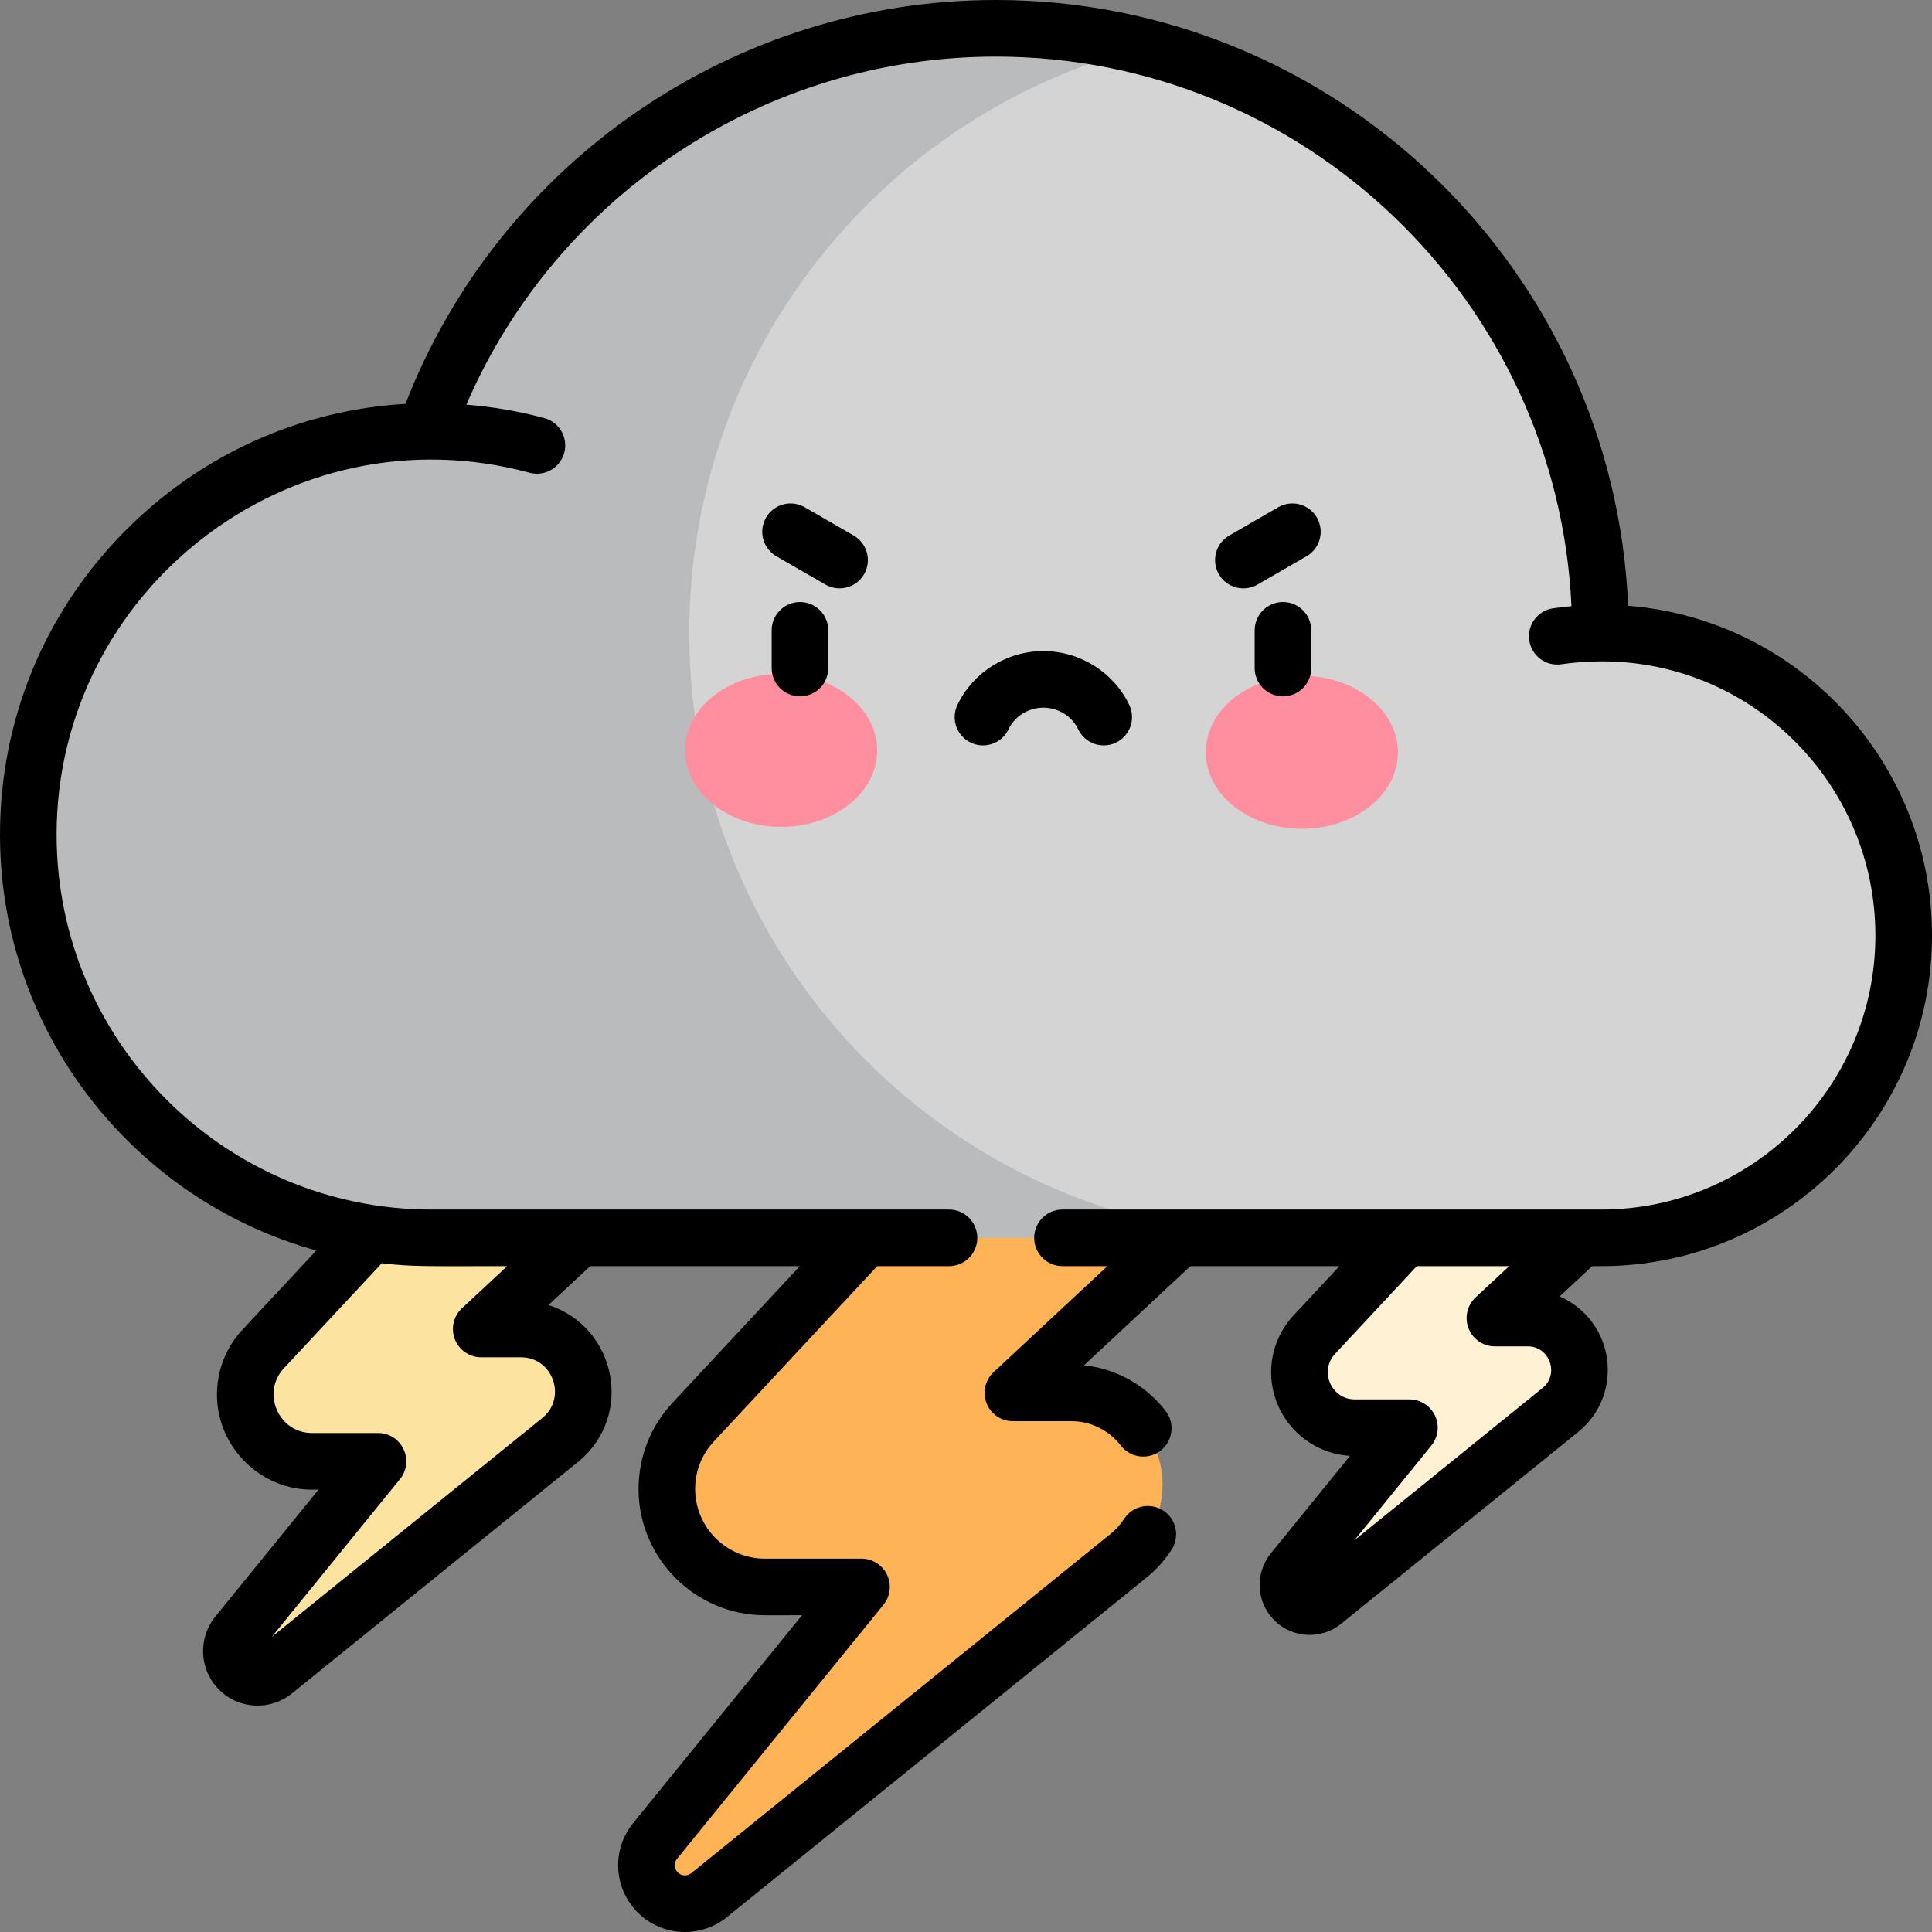 <svg id="Layer_1" enable-background="new 0 0 512 512" height="512" viewBox="0 0 512 512" width="512" xmlns="http://www.w3.org/2000/svg"><rect x="0" y="0" width="512" height="512" fill="#808080" stroke="none"/><path d="m284.255 369.132h-15.827c9.055-8.439 35.533-33.114 44.511-41.481l-43.151-43.151-86.144 92.437c-4.369 4.71-7.008 11.04-6.924 17.971.175 14.337 11.94 25.818 26.277 25.643h25.307l-54.707 67.325c-3.295 4.055-2.991 9.944.703 13.638 3.689 3.689 9.567 3.998 13.622.716l111.222-90.003c5.336-4.363 8.862-11.039 8.952-18.47.164-13.33-10.511-24.462-23.841-24.625z" fill="#ffb357"/><path d="m138.319 352.204h-10.791c6.174-5.754 24.227-22.578 30.348-28.283l-29.42-29.421-58.735 63.025c-2.979 3.211-4.778 7.527-4.721 12.253.119 9.776 8.141 17.603 17.916 17.484h17.255l-37.3 45.903c-2.246 2.765-2.039 6.78.479 9.299 2.515 2.515 6.523 2.726 9.288.488l75.833-61.366c3.638-2.975 6.042-7.526 6.104-12.593.111-9.088-7.167-16.678-16.256-16.789z" fill="#fce3a0"/><path d="m405.112 349.306h-8.94c5.115-4.767 20.071-18.705 25.143-23.432l-24.375-24.374-48.661 52.215c-2.468 2.66-3.959 6.236-3.911 10.151.099 8.099 6.745 14.584 14.843 14.485h14.296l-30.903 38.03c-1.861 2.29-1.69 5.617.397 7.704 2.084 2.084 5.404 2.258 7.695.405l62.826-50.84c3.014-2.465 5.006-6.235 5.057-10.433.093-7.53-5.937-13.819-13.467-13.911z" fill="#fff1d4"/><path d="m303.38 12.414c-12.642-3.206-25.876-4.914-39.502-4.914-69.776 0-129.126 44.596-151.133 106.835v.007c-57.35.76-105.245 47.61-105.245 106.853 0 59.01 47.837 106.847 106.847 106.847h227.356z" fill="#b9bbbc"/><path d="m424.126 167.767c-.004-75.047-51.455-137.779-120.746-155.353-69.387 17.617-120.719 80.491-120.719 155.359 0 88.107 71.092 159.6 159.042 160.269h82.662c44.258 0 80.135-35.878 80.135-80.136 0-44.837-36.644-80.373-80.374-80.139z" fill="#d4d4d5"/><ellipse cx="206.971" cy="198.885" fill="#ff8e9e" rx="25.471" ry="20.283" transform="matrix(1 .003 -.003 1 .624 -.648)"/><ellipse cx="345.029" cy="199.317" fill="#ff8e9e" rx="25.471" ry="20.283" transform="matrix(-1 -.003 .003 -1 689.433 399.714)"/><path d="m267.266 193.275c1.666-3.484 5.291-5.735 9.234-5.735s7.568 2.251 9.234 5.735c1.787 3.737 6.266 5.317 10.001 3.531 3.737-1.787 5.318-6.265 3.531-10.001-4.144-8.666-13.08-14.265-22.766-14.265s-18.623 5.599-22.766 14.265c-1.787 3.737-.206 8.215 3.531 10.001 3.737 1.788 8.214.205 10.001-3.531z"/><path d="m424.364 335.542c48.322 0 87.636-39.313 87.636-87.636 0-45.992-35.531-83.823-80.528-87.369-3.804-89.166-77.525-160.537-167.595-160.537-69.259 0-131.476 42.802-156.421 107.029-27.965 1.631-54.128 13.417-74.153 33.515-21.475 21.555-33.303 50.197-33.303 80.65 0 52.482 35.542 96.813 83.818 110.203l-19.596 21.028c-4.261 4.593-6.764 10.645-6.722 17.444.174 14.181 12.12 25.16 25.489 24.893h1.424l-27.364 33.676c-4.599 5.663-4.317 14.014 1 19.331 5.342 5.339 13.682 5.565 19.308 1.014l75.863-61.391c14.986-12.254 10.017-35.786-7.87-41.544l11.058-10.306h55.561l-33.823 36.294c-5.633 6.072-8.978 14.091-8.925 23.163.223 18.226 15.23 33.054 33.454 33.054l9.873-.002-44.77 55.095c-5.608 6.905-5.317 17.136 1.22 23.671 3.342 3.343 7.787 5.184 12.516 5.184 4.036 0 7.987-1.398 11.129-3.939l111.251-90.028c2.561-2.094 4.775-4.566 6.583-7.348 2.257-3.473 1.271-8.118-2.202-10.376s-8.119-1.271-10.375 2.202c-.963 1.481-2.141 2.797-3.472 3.886l-111.22 90.002c-1.081.875-2.633.782-3.604-.189-.964-.964-1.066-2.519-.185-3.604l54.707-67.324c1.824-2.245 2.195-5.34.951-7.952-1.243-2.613-3.878-4.277-6.772-4.277h-25.375l-.255.002c-9.84 0-18.387-7.944-18.456-18.469 0-4.668 1.749-9.124 4.913-12.534l43.342-46.508h19.023c4.142 0 7.5-3.357 7.5-7.5s-3.358-7.5-7.5-7.5h-137.15c-54.78 0-99.347-44.567-99.347-99.348 0-64.629 61.745-113.102 125.336-95.915 4.022 1.085 8.122-1.306 9.197-5.283 1.081-3.999-1.285-8.116-5.284-9.197-6.744-1.823-13.664-3.005-20.661-3.566 23.989-55.571 79.119-92.236 140.289-92.236 81.832 0 148.836 64.7 152.576 145.639-1.625.145-3.245.321-4.847.555-4.099.599-6.936 4.406-6.337 8.505.599 4.098 4.406 6.937 8.505 6.337 3.475-.507 7.038-.765 10.59-.765.038 0 .074-.005.112-.006h.077c39.947 0 72.446 32.587 72.446 72.641 0 40.052-32.584 72.636-72.636 72.636h-142.795c-4.142 0-7.5 3.357-7.5 7.5s3.358 7.5 7.5 7.5h11.902l-30.156 28.104c-2.254 2.101-2.994 5.366-1.865 8.234 1.129 2.867 3.897 4.752 6.979 4.752l15.735-.001c5.042.063 9.738 2.424 12.884 6.478 2.54 3.274 7.252 3.865 10.523 1.328 3.272-2.54 3.867-7.251 1.328-10.523-5.339-6.881-13.07-11.189-21.613-12.102l28.189-26.27h39.491l-12.183 13.072c-4.009 4.321-6.01 9.893-5.912 15.398.171 11.628 9.426 21.154 20.907 21.805l-20.993 25.835c-4.178 5.141-4.008 12.803.915 17.737 4.891 4.889 12.543 5.118 17.716.931l62.857-50.864c12.288-10.05 9.653-29.482-4.948-35.882l8.619-8.032zm-289.958 0-11.99 11.174c-2.255 2.102-2.995 5.367-1.866 8.234 1.129 2.868 3.897 4.753 6.979 4.753l10.699-.001c8.355.104 12.025 10.738 5.526 16.054l-71.748 58.061 33.986-41.825c3.974-4.891.484-12.229-5.821-12.229h-17.254c-.066 0-.154 0-.22.002-8.908 0-13.474-10.672-7.489-17.125l25.964-27.86c8.336.959 11.794.762 33.234.762zm254.787 16.513c1.129 2.867 3.897 4.752 6.979 4.752l8.85-.001c5.578.068 8.312 7.31 3.784 11.015l-49.866 40.352 20.388-25.091c1.825-2.245 2.195-5.34.952-7.953-1.244-2.612-3.879-4.276-6.772-4.276h-14.295c-.04 0-.144 0-.184.001-6.183 0-9.494-7.461-5.263-12.024l21.701-23.286h24.474l-8.883 8.278c-2.254 2.1-2.994 5.366-1.865 8.233z"/><path d="m212 159.542c-4.142 0-7.5 3.358-7.5 7.5v10c0 4.142 3.358 7.5 7.5 7.5s7.5-3.358 7.5-7.5v-10c0-4.142-3.358-7.5-7.5-7.5z"/><path d="m340 159.542c-4.142 0-7.5 3.358-7.5 7.5v10c0 4.142 3.358 7.5 7.5 7.5s7.5-3.358 7.5-7.5v-10c0-4.142-3.358-7.5-7.5-7.5z"/><path d="m228.99 152.17c2.071-3.587.842-8.174-2.745-10.245l-12.99-7.5c-3.587-2.071-8.175-.843-10.245 2.745-2.071 3.587-.842 8.174 2.745 10.245l12.99 7.5c3.588 2.071 8.175.842 10.245-2.745z"/><path d="m348.99 137.17c-2.072-3.588-6.659-4.815-10.245-2.745l-12.99 7.5c-3.587 2.071-4.816 6.658-2.745 10.245 1.389 2.406 3.91 3.751 6.502 3.751 1.272 0 2.563-.324 3.743-1.006l12.99-7.5c3.587-2.071 4.817-6.658 2.745-10.245z"/></svg>